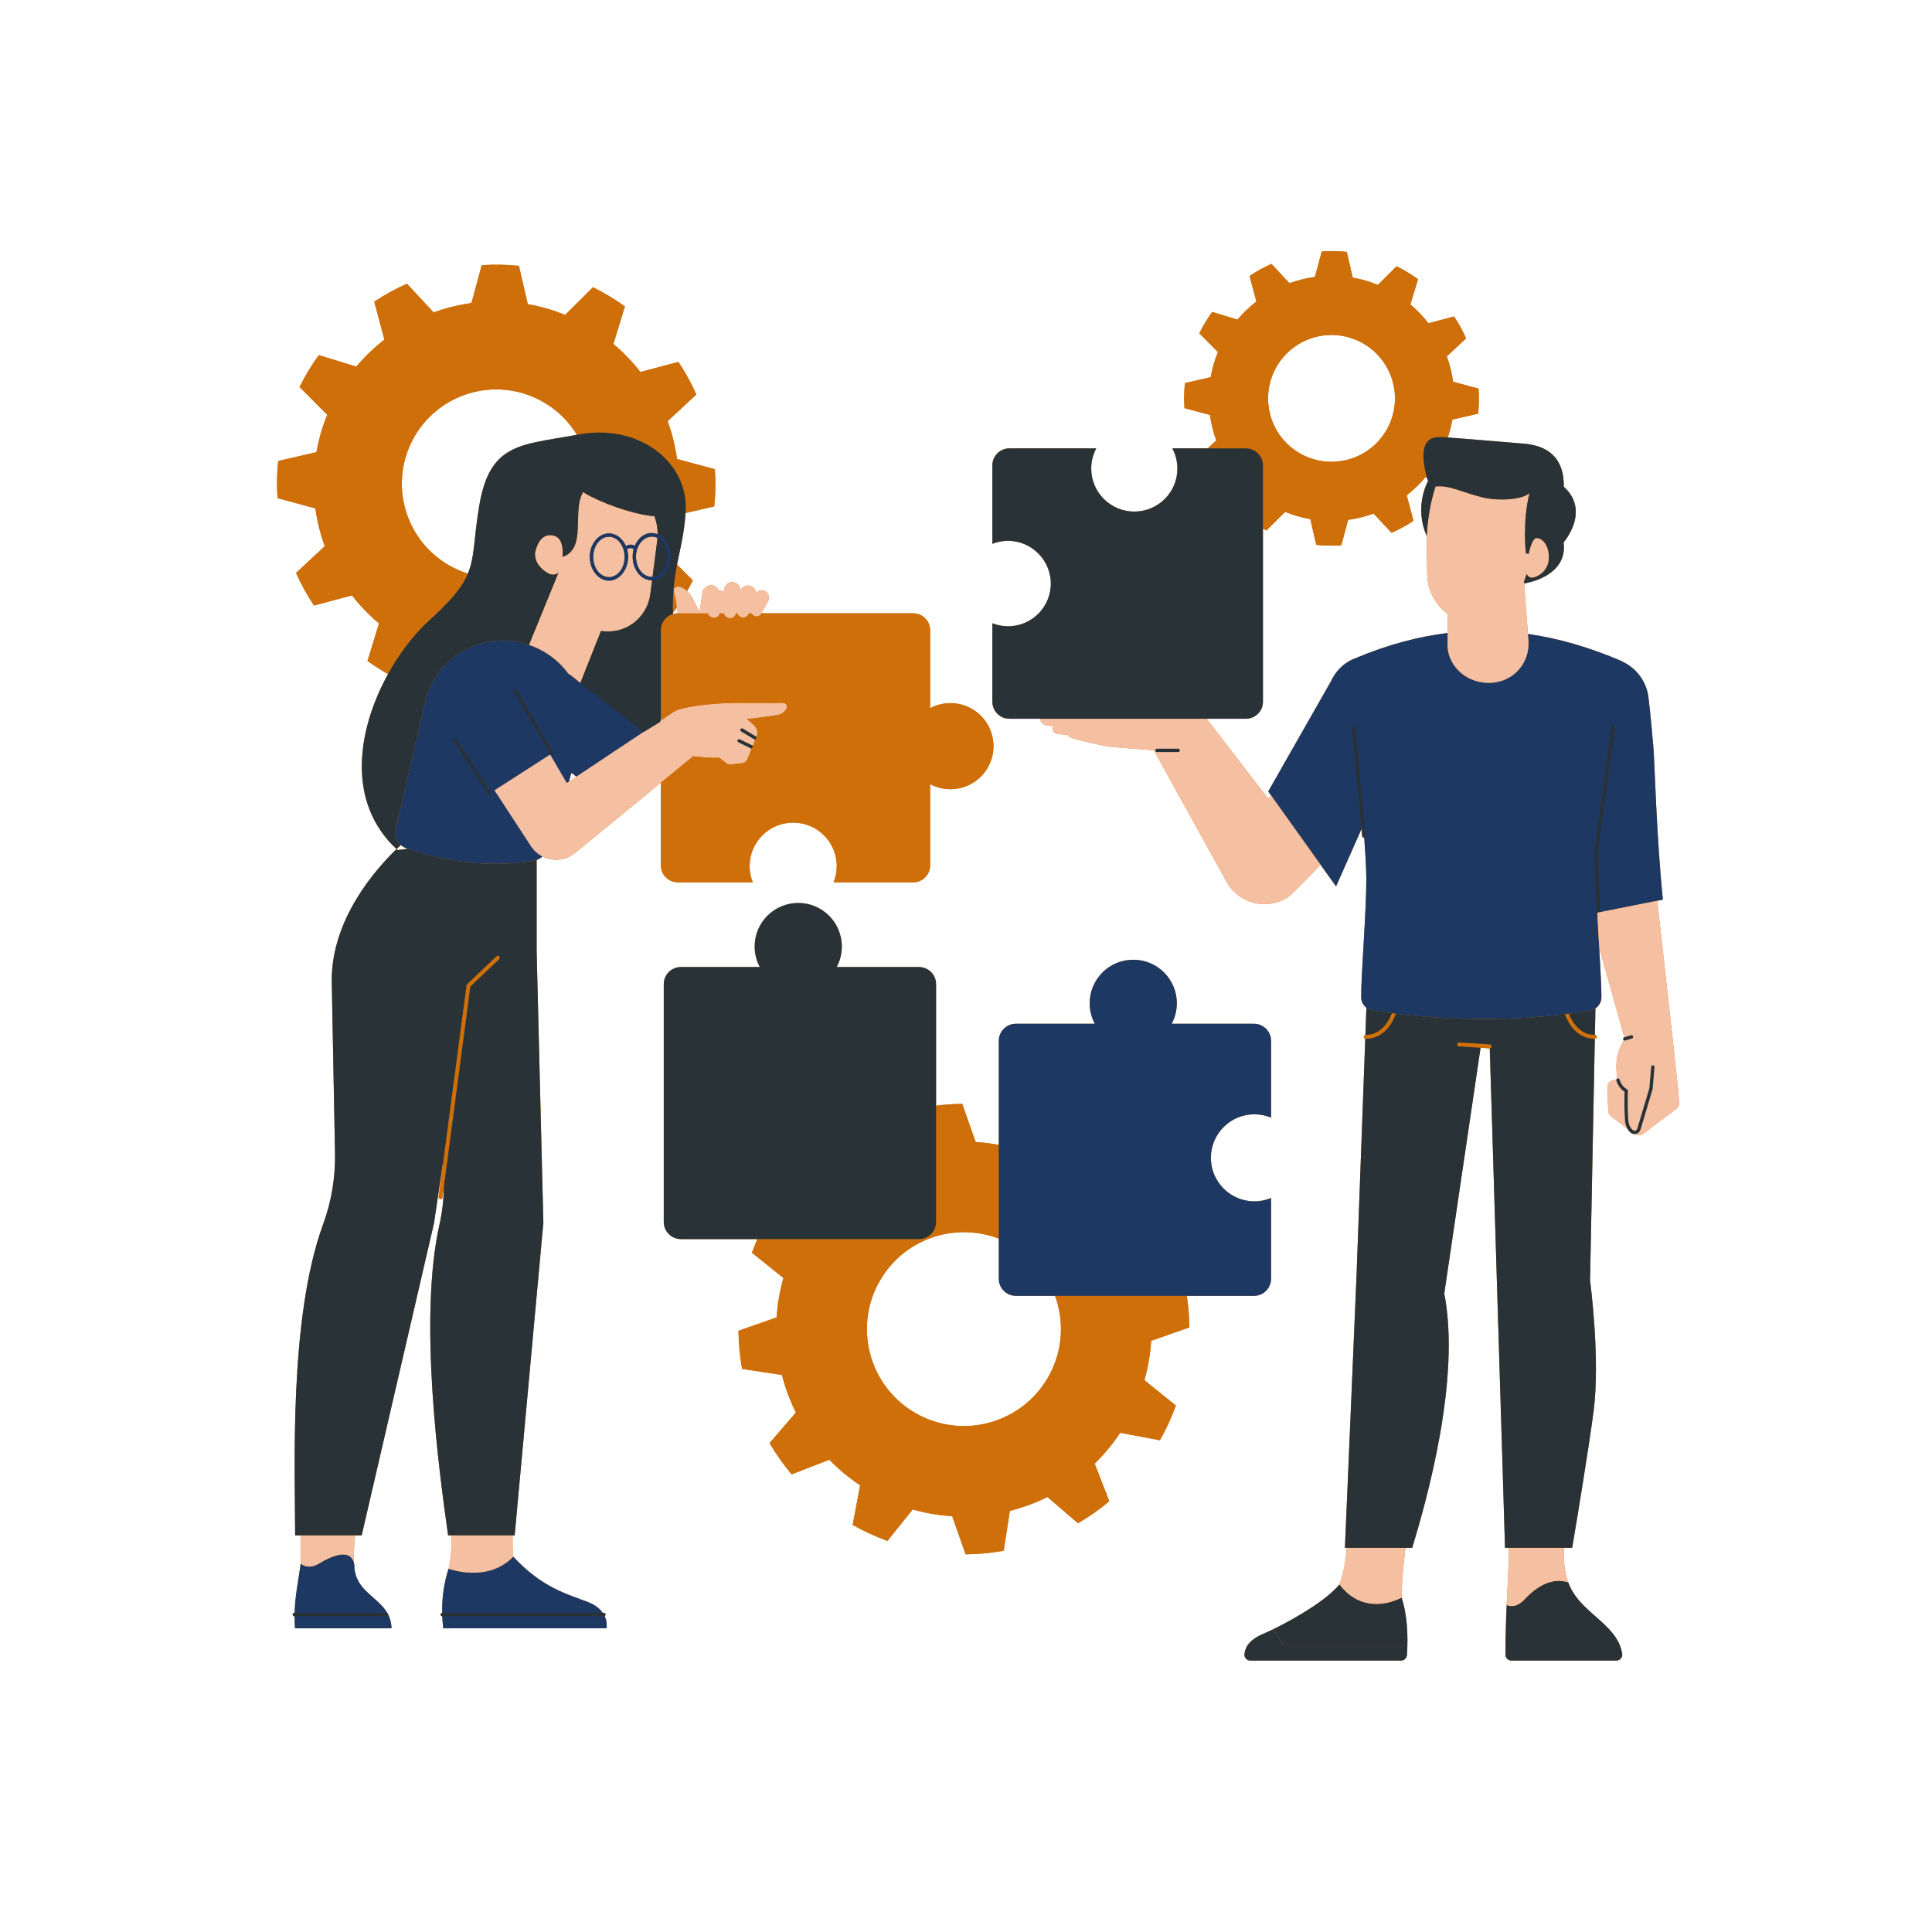 <svg xmlns="http://www.w3.org/2000/svg" xmlns:xlink="http://www.w3.org/1999/xlink" width="300" zoomAndPan="magnify" viewBox="0 0 224.88 225" height="300" preserveAspectRatio="xMidYMid meet" version="1.0"><defs><clipPath id="cce3014e66"><path d="M 115 29.207 L 195.535 29.207 L 195.535 193.371 L 115 193.371 Z M 115 29.207 " clip-rule="nonzero"/></clipPath><clipPath id="9f1701483e"><path d="M 144 189 L 164 189 L 164 193.371 L 144 193.371 Z M 144 189 " clip-rule="nonzero"/></clipPath><clipPath id="6d9161e78f"><path d="M 32.125 30 L 116 30 L 116 190 L 32.125 190 Z M 32.125 30 " clip-rule="nonzero"/></clipPath><clipPath id="32f8c65023"><path d="M 32.125 29.207 L 186 29.207 L 186 182 L 32.125 182 Z M 32.125 29.207 " clip-rule="nonzero"/></clipPath><clipPath id="40ae016a43"><path d="M 34 56 L 195.535 56 L 195.535 188 L 34 188 Z M 34 56 " clip-rule="nonzero"/></clipPath><clipPath id="2b78e2e340"><path d="M 144 189 L 164 189 L 164 193.371 L 144 193.371 Z M 144 189 " clip-rule="nonzero"/></clipPath><clipPath id="2833339f3b"><path d="M 175 184 L 189 184 L 189 193.371 L 175 193.371 Z M 175 184 " clip-rule="nonzero"/></clipPath></defs><path fill="#ce6f09" d="M 138.449 154.59 C 138.441 153.371 138.336 152.141 138.152 150.91 L 145.973 150.91 C 147.074 150.91 147.969 150.02 147.969 148.918 L 147.969 139.52 C 147.371 139.766 146.719 139.91 146.031 139.91 C 143.23 139.91 140.961 137.637 140.961 134.84 C 140.961 132.039 143.23 129.77 146.031 129.77 C 146.719 129.77 147.371 129.91 147.969 130.16 L 147.969 121.223 C 147.969 120.121 147.074 119.227 145.973 119.227 L 136.395 119.227 C 136.773 118.516 136.992 117.703 136.992 116.84 C 136.992 114.039 134.723 111.77 131.918 111.77 C 129.117 111.77 126.844 114.039 126.844 116.84 C 126.844 117.703 127.062 118.516 127.445 119.227 L 118.254 119.227 C 117.152 119.227 116.258 120.121 116.258 121.223 L 116.258 133.344 C 115.371 133.176 114.473 133.055 113.562 133 L 112.004 128.559 C 110.992 128.566 109.973 128.637 108.957 128.766 L 108.957 114.613 C 108.957 113.512 108.062 112.621 106.961 112.621 L 97.379 112.621 C 97.762 111.906 97.977 111.094 97.977 110.23 C 97.977 107.43 95.707 105.16 92.902 105.16 C 90.102 105.16 87.828 107.43 87.828 110.23 C 87.828 111.094 88.047 111.906 88.43 112.621 L 79.238 112.621 C 78.137 112.621 77.242 113.512 77.242 114.613 L 77.242 142.309 C 77.242 143.41 78.137 144.305 79.238 144.305 L 88.148 144.305 C 87.922 144.828 87.703 145.355 87.512 145.891 L 91.18 148.836 C 90.754 150.324 90.484 151.859 90.391 153.422 L 85.945 154.984 C 85.957 156.453 86.098 157.934 86.367 159.418 L 91.012 160.129 C 91.199 160.879 91.43 161.621 91.703 162.359 C 91.977 163.098 92.285 163.809 92.629 164.504 L 89.566 168.062 C 90.328 169.359 91.184 170.578 92.137 171.703 L 96.527 169.996 C 97.617 171.125 98.816 172.117 100.113 172.977 L 99.242 177.59 C 100.539 178.324 101.895 178.945 103.293 179.453 L 106.234 175.789 C 107.73 176.215 109.27 176.48 110.832 176.574 L 112.395 181.016 C 113.867 181.008 115.348 180.863 116.832 180.598 L 117.547 175.957 C 118.297 175.766 119.035 175.539 119.773 175.266 C 120.516 174.992 121.23 174.684 121.922 174.34 L 125.484 177.398 C 126.785 176.637 128.004 175.781 129.129 174.832 L 127.422 170.445 C 128.551 169.355 129.543 168.156 130.398 166.863 L 135.02 167.73 C 135.754 166.438 136.379 165.082 136.883 163.684 L 133.219 160.742 C 133.641 159.25 133.91 157.715 134.004 156.148 Z M 116.113 165.375 C 110.266 167.539 103.762 164.551 101.602 158.703 C 99.438 152.855 102.426 146.359 108.277 144.199 C 110.961 143.207 113.781 143.301 116.258 144.254 L 116.258 148.918 C 116.258 150.02 117.152 150.91 118.254 150.91 L 122.809 150.91 C 124.945 156.746 121.957 163.219 116.113 165.375 Z M 116.113 165.375 " fill-opacity="1" fill-rule="nonzero"/><g clip-path="url(#cce3014e66)"><path fill="#ce6f09" d="M 195.484 128.387 C 195.484 128.383 195.484 128.379 195.484 128.375 C 195.473 128.09 195.406 127.336 195.312 126.391 L 195.309 126.391 C 195.062 123.906 194.641 120.117 194.641 120.113 L 192.941 104.902 L 193.598 104.773 C 192.859 97.504 192.637 88.91 192.508 87.207 C 192.332 85.203 192.164 83.195 191.914 81.195 C 191.68 79.309 190.473 77.785 188.863 77.043 C 188.867 77.031 188.867 77.02 188.867 77.02 C 185.137 75.41 181.492 74.348 177.879 73.828 L 177.941 74.625 L 177.422 67.762 L 177.438 67.957 C 178.461 67.777 182.496 66.832 182.039 63.168 C 182.039 63.168 185.215 59.527 182.062 56.688 C 182.098 53.395 180.32 51.797 177.008 51.637 C 177.008 51.637 170.992 51.125 168.547 50.945 C 168.777 50.27 168.957 49.574 169.082 48.863 L 172.082 48.176 C 172.184 47.219 172.199 46.242 172.133 45.262 L 169.168 44.461 C 169.098 43.961 169.004 43.465 168.879 42.965 C 168.754 42.461 168.605 41.977 168.434 41.504 L 170.684 39.41 C 170.281 38.512 169.812 37.66 169.277 36.859 L 166.301 37.648 C 165.672 36.836 164.961 36.105 164.188 35.457 L 165.086 32.516 C 164.297 31.945 163.461 31.441 162.59 31.012 L 160.406 33.18 C 159.473 32.797 158.492 32.512 157.48 32.336 L 156.789 29.336 C 155.832 29.234 154.855 29.219 153.875 29.285 L 153.074 32.25 C 152.57 32.32 152.074 32.414 151.57 32.539 C 151.07 32.66 150.586 32.809 150.109 32.984 L 148.02 30.734 C 147.117 31.137 146.262 31.605 145.465 32.141 L 146.254 35.113 C 145.441 35.742 144.711 36.453 144.055 37.227 L 141.117 36.328 C 140.547 37.113 140.043 37.949 139.613 38.824 L 141.781 41 C 141.395 41.938 141.113 42.918 140.938 43.926 L 137.934 44.617 C 137.836 45.574 137.82 46.547 137.887 47.531 L 140.852 48.328 C 140.922 48.832 141.016 49.328 141.141 49.832 C 141.262 50.328 141.41 50.812 141.586 51.289 L 140.586 52.219 L 136.473 52.219 C 136.844 52.918 137.059 53.719 137.059 54.566 C 137.059 57.336 134.812 59.578 132.039 59.578 C 129.27 59.578 127.023 57.336 127.023 54.566 C 127.023 53.719 127.234 52.918 127.609 52.219 L 117.496 52.219 C 116.398 52.219 115.512 53.105 115.512 54.199 L 115.512 63.336 C 116.234 63.051 117.035 62.922 117.875 63.016 C 120.312 63.277 122.23 65.336 122.316 67.781 C 122.414 70.609 120.148 72.938 117.34 72.938 C 116.691 72.938 116.078 72.809 115.512 72.586 L 115.512 81.719 C 115.512 82.816 116.398 83.703 117.496 83.703 L 121.113 83.703 C 121.082 84.066 121.34 84.406 121.914 84.492 C 122.109 84.52 122.348 84.547 122.621 84.574 C 122.418 84.98 122.57 85.41 123.164 85.477 C 123.422 85.508 123.809 85.551 124.266 85.598 C 124.379 85.75 124.547 85.883 124.785 85.953 C 125.832 86.27 127.836 86.711 128.609 86.879 C 128.816 86.926 129.023 86.953 129.234 86.973 C 129.234 86.973 133.262 87.309 133.867 87.34 L 133.879 87.34 C 134.016 87.348 134.156 87.348 134.301 87.352 L 142.879 102.859 C 144.332 105.254 147.453 106.012 149.848 104.555 C 150.258 104.305 151.98 102.547 153.73 100.703 L 155.535 103.23 L 158.5 96.547 L 158.574 97.375 C 158.586 97.477 158.668 97.551 158.77 97.551 C 158.773 97.551 158.781 97.551 158.785 97.551 C 158.797 97.551 158.805 97.547 158.816 97.543 C 158.965 99.59 159.062 101.301 159.062 102.355 C 159.062 106.297 158.461 113.246 158.461 116.133 C 158.461 116.629 158.699 117.07 159.07 117.359 L 158.953 120.527 C 158.965 120.527 158.977 120.52 158.992 120.52 C 158.863 120.52 158.758 120.625 158.758 120.75 C 158.758 120.879 158.863 120.98 158.992 120.98 C 158.973 120.98 158.953 120.977 158.938 120.973 L 157.91 148.836 L 156.57 180.258 L 156.781 180.258 C 156.629 182.168 156.348 183.453 155.922 184.527 C 158.012 187.285 160.746 187.07 162.566 186.348 C 160.746 187.07 158.012 187.285 155.922 184.527 C 154.559 186.23 150.992 188.395 148.223 189.738 L 149.426 191.613 L 163.844 191.613 C 163.879 190.133 163.793 187.969 163.176 186.078 C 163.168 184.293 163.418 181.902 163.621 180.258 L 164.41 180.258 C 166.113 174.602 170.074 160.652 168.141 150.633 L 172.367 122.023 L 169.852 121.863 L 173.414 122.09 C 173.418 122.09 173.426 122.09 173.43 122.09 C 173.43 122.09 173.434 122.09 173.438 122.09 L 175.215 180.258 L 175.652 180.258 C 175.648 180.379 175.645 180.496 175.645 180.625 C 175.645 182.855 175.512 184.562 175.402 186.941 C 175.395 187.117 175.387 187.301 175.379 187.488 C 175.375 187.555 175.375 187.629 175.371 187.699 C 175.367 187.805 175.363 187.91 175.359 188.016 C 175.355 188.133 175.352 188.25 175.348 188.367 C 175.344 188.438 175.34 188.504 175.34 188.574 C 175.336 188.715 175.328 188.859 175.324 189.004 C 175.324 189.047 175.324 189.09 175.32 189.133 C 175.289 190.168 175.27 191.332 175.262 192.691 C 175.262 193.074 175.574 193.391 175.957 193.391 L 188.168 193.391 C 188.594 193.391 188.926 193.012 188.859 192.59 C 188.598 191.012 187.582 189.902 186.426 188.844 C 186.387 188.809 186.34 188.77 186.301 188.734 C 185.949 188.418 185.594 188.105 185.238 187.789 C 185.156 187.715 185.074 187.641 184.992 187.562 C 184.906 187.484 184.816 187.402 184.73 187.32 C 184.645 187.238 184.559 187.156 184.473 187.07 C 184.395 186.992 184.316 186.914 184.242 186.836 C 184.156 186.746 184.07 186.652 183.988 186.559 C 183.918 186.48 183.848 186.406 183.781 186.324 C 183.695 186.223 183.617 186.117 183.535 186.012 C 183.477 185.938 183.418 185.859 183.363 185.781 C 183.277 185.66 183.199 185.535 183.121 185.406 C 183.078 185.336 183.035 185.27 182.992 185.199 C 182.883 185 182.781 184.797 182.691 184.582 C 182.691 184.578 182.688 184.574 182.688 184.57 C 182.652 184.484 182.621 184.395 182.586 184.305 C 182.094 182.965 182.016 181.613 182.062 180.258 L 183.035 180.258 C 183.691 176.363 184.926 168.891 185.516 164.453 C 186.344 158.25 185.117 149.137 185.117 149.137 L 185.672 120.98 C 185.672 120.98 185.676 120.98 185.676 120.98 C 185.805 120.98 185.906 120.879 185.906 120.75 C 185.906 120.625 185.805 120.523 185.68 120.52 L 185.742 117.434 C 186.164 117.152 186.441 116.68 186.441 116.141 C 186.441 114.836 186.32 112.688 186.184 110.363 C 187.316 114.402 188.637 119.109 189.113 120.801 L 189.105 120.805 C 189.004 120.836 188.949 120.941 188.98 121.043 C 188.992 121.09 189.02 121.121 189.055 121.148 C 189.023 121.203 188.98 121.258 188.953 121.312 C 188.203 122.695 188.059 123.629 188.273 125.617 C 188.203 125.656 188.168 125.734 188.184 125.816 C 188.148 125.809 188.113 125.793 188.074 125.785 C 187.559 125.723 187.109 126.137 187.129 126.656 L 187.238 129.371 C 187.25 129.621 187.371 129.855 187.574 130.008 L 189.477 131.445 C 189.582 131.629 189.707 131.793 189.871 131.922 C 189.996 132.02 190.148 132.07 190.301 132.07 C 190.305 132.07 190.309 132.066 190.312 132.066 C 190.609 132.27 191.004 132.27 191.293 132.051 L 195.152 129.137 C 195.375 128.973 195.5 128.707 195.488 128.43 Z M 175.934 187.051 C 175.973 187.051 176.012 187.055 176.051 187.051 C 176.012 187.055 175.973 187.051 175.934 187.051 Z M 177.23 186.531 C 177.316 186.453 177.406 186.371 177.5 186.273 C 177.613 186.148 177.73 186.031 177.848 185.918 C 177.73 186.031 177.613 186.148 177.5 186.273 C 177.41 186.371 177.32 186.453 177.23 186.531 Z M 176.156 187.043 C 176.199 187.039 176.246 187.031 176.289 187.023 C 176.246 187.031 176.199 187.039 176.156 187.043 Z M 176.387 187 C 176.465 186.98 176.543 186.957 176.621 186.922 C 176.543 186.957 176.465 186.98 176.387 187 Z M 176.676 186.895 C 176.742 186.863 176.809 186.828 176.875 186.789 C 176.809 186.828 176.742 186.863 176.676 186.895 Z M 176.961 186.734 C 177.023 186.691 177.086 186.645 177.148 186.598 C 177.086 186.645 177.023 186.691 176.961 186.734 Z M 181.293 184.125 C 181.078 184.137 180.859 184.168 180.645 184.219 C 180.52 184.246 180.395 184.285 180.273 184.328 C 180.824 184.141 181.383 184.078 181.941 184.152 C 181.727 184.125 181.508 184.117 181.293 184.125 Z M 177.953 185.816 C 178.039 185.738 178.121 185.66 178.203 185.59 C 178.121 185.66 178.039 185.738 177.953 185.816 Z M 178.328 185.484 C 178.41 185.41 178.492 185.344 178.578 185.277 C 178.492 185.344 178.41 185.41 178.328 185.484 Z M 178.688 185.191 C 178.926 185.012 179.168 184.852 179.41 184.715 C 179.168 184.852 178.926 185.012 178.688 185.191 Z M 179.52 184.656 C 179.605 184.609 179.691 184.566 179.777 184.527 C 179.691 184.566 179.605 184.609 179.52 184.656 Z M 179.902 184.469 C 179.988 184.434 180.078 184.398 180.164 184.367 C 180.078 184.398 179.988 184.434 179.902 184.469 Z M 182.262 184.211 C 182.168 184.191 182.07 184.172 181.973 184.16 C 182.07 184.172 182.168 184.191 182.262 184.211 Z M 182.645 118.047 C 182.516 118.066 182.387 118.082 182.258 118.098 C 182.578 118.059 182.895 118.016 183.211 117.973 C 183.023 118 182.836 118.023 182.645 118.051 C 182.645 118.051 182.645 118.047 182.645 118.047 Z M 183.707 117.906 C 184.188 117.836 184.664 117.762 185.137 117.68 C 184.664 117.762 184.188 117.836 183.707 117.906 Z M 181.648 118.172 C 181.363 118.203 181.078 118.234 180.793 118.266 C 181.078 118.234 181.363 118.203 181.648 118.172 Z M 180.109 118.332 C 179.848 118.355 179.582 118.379 179.32 118.402 C 179.582 118.379 179.848 118.355 180.109 118.332 Z M 178.582 118.457 C 178.332 118.477 178.086 118.492 177.836 118.508 C 178.086 118.492 178.332 118.477 178.582 118.457 Z M 177.047 118.555 C 176.82 118.57 176.594 118.578 176.367 118.59 C 176.594 118.578 176.82 118.57 177.047 118.555 Z M 153.23 39.23 C 157.191 38.25 161.199 40.664 162.18 44.621 C 163.164 48.578 160.746 52.582 156.785 53.562 C 152.824 54.543 148.816 52.129 147.836 48.172 C 146.855 44.215 149.273 40.211 153.23 39.23 Z M 157.949 76.59 C 157.945 76.594 157.941 76.598 157.934 76.598 C 156.672 77.035 155.586 77.961 154.984 79.273 L 147.637 92.168 L 152.434 98.887 L 147.984 92.66 L 147.637 93.012 L 140.457 83.703 L 145.039 83.703 C 146.133 83.703 147.023 82.816 147.023 81.719 L 147.023 61.566 C 147.156 61.641 147.293 61.711 147.43 61.777 L 149.605 59.613 C 150.547 59.996 151.527 60.281 152.539 60.457 L 153.23 63.457 C 154.188 63.555 155.16 63.57 156.145 63.504 L 156.945 60.543 C 157.445 60.473 157.945 60.379 158.445 60.254 C 158.945 60.129 159.43 59.98 159.906 59.809 L 162 62.055 C 162.898 61.656 163.754 61.188 164.555 60.652 L 163.762 57.676 C 164.574 57.051 165.309 56.344 165.957 55.562 L 166.105 55.609 C 166.145 55.754 166.199 55.879 166.262 55.996 C 165.836 56.836 165.562 57.77 165.48 58.766 C 165.371 60.062 165.602 61.309 166.094 62.422 C 166.086 62.625 166.086 62.738 166.086 62.738 L 166.156 66.898 C 166.188 68.777 167.121 70.477 168.555 71.512 L 168.535 73.719 C 165.035 74.145 161.523 75.102 157.949 76.59 Z M 167.117 56.66 C 167.059 56.836 167.004 57.016 166.953 57.191 C 167.004 57.016 167.059 56.836 167.117 56.66 Z M 166.906 57.355 C 166.871 57.48 166.84 57.602 166.809 57.723 C 166.84 57.602 166.871 57.48 166.906 57.355 Z M 166.762 57.906 C 166.73 58.023 166.703 58.145 166.676 58.262 C 166.703 58.145 166.73 58.023 166.762 57.906 Z M 166.637 58.426 C 166.605 58.574 166.574 58.723 166.543 58.871 C 166.574 58.723 166.605 58.574 166.637 58.426 Z M 166.531 58.922 C 166.5 59.086 166.469 59.25 166.441 59.406 C 166.469 59.25 166.5 59.086 166.531 58.922 Z M 166.418 59.539 C 166.398 59.652 166.379 59.766 166.363 59.875 C 166.379 59.766 166.398 59.652 166.418 59.539 Z M 166.336 60.027 C 166.324 60.133 166.309 60.23 166.293 60.332 C 166.309 60.23 166.324 60.133 166.336 60.027 Z M 166.273 60.469 C 166.258 60.582 166.246 60.695 166.23 60.809 C 166.246 60.695 166.258 60.582 166.273 60.469 Z M 166.223 60.871 C 166.207 61 166.195 61.125 166.184 61.246 C 166.195 61.125 166.207 61 166.223 60.871 Z M 166.176 61.344 C 166.164 61.426 166.16 61.508 166.152 61.582 C 166.156 61.508 166.164 61.426 166.176 61.344 Z M 166.141 61.703 C 166.137 61.766 166.133 61.828 166.129 61.883 C 166.133 61.828 166.137 61.766 166.141 61.703 Z M 166.117 61.996 C 166.117 62.051 166.113 62.098 166.109 62.148 C 166.113 62.098 166.117 62.051 166.117 61.996 Z M 166.105 62.242 C 166.102 62.273 166.102 62.293 166.102 62.32 C 166.102 62.293 166.102 62.273 166.105 62.242 Z M 162.512 118.055 C 162.492 118.055 162.469 118.051 162.449 118.047 C 162.461 118.051 162.473 118.051 162.484 118.051 C 162.492 118.055 162.504 118.055 162.512 118.055 Z M 159.457 117.578 C 159.414 117.559 159.371 117.539 159.332 117.52 C 159.371 117.539 159.414 117.559 159.457 117.578 Z M 159.781 117.668 C 159.699 117.656 159.621 117.633 159.543 117.609 C 159.621 117.633 159.699 117.656 159.781 117.668 Z M 163.773 118.199 C 163.816 118.203 163.863 118.211 163.906 118.215 C 163.863 118.211 163.816 118.203 163.773 118.199 Z M 168.102 118.551 C 168.16 118.551 168.219 118.555 168.273 118.559 C 168.219 118.555 168.16 118.551 168.102 118.551 Z M 165.18 118.34 C 165.242 118.344 165.309 118.352 165.375 118.355 C 165.309 118.352 165.242 118.344 165.18 118.34 Z M 166.629 118.457 C 166.699 118.461 166.77 118.465 166.84 118.469 C 166.77 118.465 166.699 118.461 166.629 118.457 Z M 173.59 122.023 C 173.594 122.023 173.594 122.016 173.598 122.012 C 173.594 122.016 173.594 122.023 173.59 122.023 Z M 173.637 121.957 C 173.648 121.934 173.656 121.902 173.66 121.875 C 173.656 121.902 173.648 121.934 173.637 121.957 Z M 174.938 118.641 C 175.129 118.637 175.316 118.629 175.504 118.625 C 175.316 118.629 175.129 118.637 174.938 118.641 Z M 173.734 118.664 C 173.809 118.664 173.883 118.664 173.957 118.664 C 173.883 118.664 173.809 118.664 173.734 118.664 Z M 182.27 118.34 C 182.238 118.262 182.207 118.184 182.176 118.109 C 182.207 118.184 182.238 118.262 182.27 118.34 Z M 182.949 119.543 C 182.949 119.543 182.945 119.539 182.945 119.539 C 182.945 119.539 182.945 119.543 182.949 119.543 Z M 182.496 118.816 C 182.492 118.809 182.488 118.805 182.484 118.797 C 182.488 118.805 182.492 118.812 182.496 118.816 Z M 185.449 117.59 C 185.457 117.586 185.465 117.582 185.473 117.578 C 185.465 117.582 185.457 117.586 185.449 117.59 Z M 186.07 108.363 C 186.086 108.656 186.102 108.949 186.117 109.242 C 186.102 108.949 186.086 108.656 186.07 108.363 Z M 185.961 106.297 C 185.977 106.594 185.992 106.895 186.008 107.199 C 185.992 106.895 185.977 106.594 185.961 106.297 Z M 186.02 107.457 C 186.035 107.715 186.047 107.973 186.062 108.234 C 186.047 107.973 186.035 107.715 186.02 107.457 Z M 186.145 109.684 C 186.148 109.785 186.156 109.883 186.16 109.984 C 186.156 109.883 186.148 109.785 186.145 109.684 Z M 186.145 109.684 " fill-opacity="1" fill-rule="nonzero"/></g><g clip-path="url(#9f1701483e)"><path fill="#ce6f09" d="M 144.871 192.605 C 144.812 193.023 145.141 193.391 145.559 193.391 L 163.094 193.391 C 163.461 193.391 163.762 193.113 163.789 192.75 C 163.812 192.453 163.832 192.062 163.844 191.613 L 149.426 191.613 L 148.223 189.738 C 147.805 189.941 147.402 190.129 147.027 190.289 C 145.391 191 144.977 191.816 144.871 192.605 Z M 144.871 192.605 " fill-opacity="1" fill-rule="nonzero"/></g><g clip-path="url(#6d9161e78f)"><path fill="#ce6f09" d="M 76.902 100.785 C 76.902 101.871 77.785 102.758 78.879 102.758 L 87.605 102.758 C 87.371 102.172 87.238 101.539 87.238 100.871 C 87.238 98.07 89.508 95.801 92.312 95.801 C 95.113 95.801 97.387 98.07 97.387 100.871 C 97.387 101.539 97.254 102.172 97.02 102.758 L 106.285 102.758 C 107.375 102.758 108.262 101.875 108.262 100.785 L 108.262 91.32 C 108.965 91.695 109.77 91.91 110.625 91.91 C 113.395 91.91 115.641 89.668 115.641 86.898 C 115.641 84.129 113.395 81.883 110.625 81.883 C 109.77 81.883 108.965 82.098 108.262 82.477 L 108.262 73.398 C 108.262 72.309 107.375 71.426 106.285 71.426 L 88.66 71.426 C 88.672 71.375 88.684 71.324 88.695 71.273 L 89.426 69.953 C 89.641 69.484 89.391 68.93 88.895 68.777 C 88.551 68.676 88.207 68.801 87.992 69.059 C 87.961 68.668 87.688 68.316 87.273 68.215 C 86.809 68.102 86.359 68.363 86.176 68.789 C 86.195 68.293 85.824 67.848 85.305 67.801 C 84.766 67.754 84.32 68.168 84.266 68.707 C 84.262 68.742 84.258 68.789 84.258 68.84 L 83.637 68.785 C 83.48 68.363 83.039 68.086 82.57 68.172 C 82.281 68.227 82.062 68.402 81.93 68.633 L 81.816 68.625 C 81.816 68.625 81.641 69.664 81.418 71.285 C 81.238 70.953 81.016 70.527 80.805 70.07 C 80.543 69.512 80.246 69.117 79.957 68.844 C 80.191 68.434 80.414 68.016 80.625 67.594 L 78.789 65.75 C 79.152 63.895 79.609 62.254 79.781 59.742 L 83.121 58.973 C 83.27 57.551 83.293 56.105 83.195 54.645 L 78.781 53.453 C 78.68 52.707 78.539 51.969 78.355 51.227 C 78.172 50.48 77.949 49.758 77.691 49.051 L 81.035 45.941 C 80.441 44.605 79.746 43.336 78.945 42.148 L 74.52 43.32 C 73.586 42.113 72.527 41.027 71.375 40.059 L 72.715 35.688 C 71.543 34.84 70.297 34.094 69 33.453 L 65.758 36.676 C 64.363 36.105 62.906 35.68 61.402 35.418 L 60.375 30.961 C 58.949 30.812 57.5 30.789 56.039 30.887 L 54.848 35.293 C 54.102 35.398 53.363 35.535 52.613 35.723 C 51.871 35.906 51.152 36.129 50.441 36.383 L 47.332 33.043 C 45.992 33.637 44.723 34.332 43.531 35.129 L 44.707 39.555 C 43.5 40.484 42.41 41.543 41.438 42.695 L 37.066 41.359 C 36.219 42.531 35.469 43.773 34.828 45.07 L 38.055 48.309 C 37.48 49.703 37.059 51.16 36.797 52.66 L 32.336 53.688 C 32.184 55.109 32.16 56.555 32.262 58.016 L 36.672 59.207 C 36.773 59.953 36.914 60.691 37.098 61.438 C 37.285 62.18 37.504 62.902 37.762 63.609 L 34.418 66.719 C 35.012 68.055 35.707 69.324 36.508 70.516 L 40.934 69.34 C 41.867 70.547 42.922 71.637 44.078 72.605 L 42.738 76.973 C 43.508 77.527 44.309 78.035 45.129 78.504 C 41.609 84.883 40.184 93.344 46.121 98.883 C 46.301 98.707 46.469 98.551 46.621 98.414 C 46.793 98.562 46.996 98.688 47.223 98.77 C 47.297 98.797 47.375 98.824 47.453 98.852 L 46.238 98.996 C 46.199 98.961 46.164 98.918 46.121 98.883 C 43.652 101.262 38.574 107.023 38.574 114.16 L 38.957 134.379 C 39 137.172 38.535 139.949 37.574 142.57 C 33.555 153.527 34.312 171.16 34.312 178.805 L 34.988 178.805 C 34.992 179.812 34.984 180.93 34.957 182.09 C 34.957 182.09 34.957 182.094 34.957 182.094 C 34.957 182.094 34.957 182.09 34.957 182.09 C 34.672 184.227 34.301 185.809 34.254 187.836 L 34.211 187.836 C 34.105 187.836 34.02 187.926 34.02 188.031 C 34.02 188.137 34.105 188.223 34.211 188.223 L 34.25 188.223 C 34.246 188.668 34.262 189.133 34.297 189.633 L 45.539 189.633 C 45.516 189.008 45.371 188.488 45.145 188.039 C 45.145 188.039 45.145 188.035 45.145 188.031 C 45.145 187.961 45.109 187.902 45.055 187.871 C 43.922 185.879 41.211 185.246 41.195 182.188 C 41.152 181.941 41.082 181.746 40.988 181.586 C 41.031 181.66 41.074 181.746 41.105 181.844 C 41.125 180.891 41.199 179.828 41.293 178.805 L 42.062 178.805 L 50.492 142.414 L 51.504 135.508 C 51.508 135.547 51.508 135.59 51.512 135.633 L 51.016 139.383 C 51 139.512 51.09 139.625 51.215 139.645 C 51.227 139.645 51.238 139.645 51.246 139.645 C 51.359 139.645 51.461 139.559 51.477 139.445 L 54.719 114.895 L 51.629 138.277 C 51.609 139.738 51.441 141.176 51.129 142.57 C 48.656 153.527 51.047 171.16 52.125 178.805 L 52.523 178.805 C 52.547 180.172 52.461 181.504 52.191 182.688 C 52.188 182.691 51.383 184.793 51.438 187.836 C 51.332 187.84 51.246 187.926 51.246 188.031 C 51.246 188.137 51.332 188.223 51.441 188.223 L 51.449 188.223 C 51.469 188.676 51.504 189.148 51.57 189.633 L 70.566 189.629 C 70.566 189.629 70.719 188.965 70.355 188.199 C 70.418 188.168 70.465 188.105 70.465 188.031 C 70.465 187.922 70.375 187.836 70.27 187.836 L 70.145 187.836 C 69.828 187.383 69.305 186.926 68.43 186.582 C 66.094 185.664 63.102 184.957 59.715 181.289 C 56.836 184.25 52.629 182.844 52.227 182.699 C 52.625 182.844 56.816 184.242 59.691 181.312 C 59.637 180.562 59.625 179.707 59.633 178.805 L 59.879 178.805 L 63.219 142.414 L 62.438 110.793 L 62.438 100.156 C 62.691 100.066 62.918 99.926 63.109 99.742 C 64.309 100.355 65.809 100.242 66.918 99.332 L 80.668 88.074 L 76.902 91.156 Z M 40.742 181.301 C 40.707 181.273 40.676 181.246 40.641 181.223 C 40.676 181.246 40.707 181.273 40.742 181.301 Z M 40.535 181.168 C 40.496 181.148 40.461 181.129 40.422 181.117 C 40.461 181.129 40.496 181.148 40.535 181.168 Z M 40.305 181.082 C 40.262 181.074 40.223 181.062 40.18 181.055 C 40.223 181.062 40.262 181.074 40.305 181.082 Z M 40.051 181.043 C 40.004 181.039 39.961 181.035 39.914 181.035 C 39.961 181.035 40.004 181.039 40.051 181.043 Z M 39.777 181.039 C 39.73 181.043 39.684 181.047 39.633 181.055 C 39.684 181.047 39.73 181.043 39.777 181.039 Z M 39.492 181.074 C 39.441 181.082 39.391 181.09 39.336 181.102 C 39.391 181.09 39.441 181.082 39.492 181.074 Z M 39.191 181.137 C 39.141 181.148 39.086 181.164 39.031 181.18 C 39.086 181.164 39.141 181.148 39.191 181.137 Z M 38.887 181.227 C 38.832 181.246 38.777 181.266 38.723 181.285 C 38.777 181.266 38.832 181.246 38.887 181.227 Z M 38.574 181.34 C 38.52 181.359 38.461 181.383 38.406 181.406 C 38.461 181.383 38.52 181.359 38.574 181.34 Z M 38.266 181.469 C 38.207 181.496 38.148 181.523 38.09 181.551 C 38.148 181.523 38.207 181.496 38.266 181.469 Z M 37.957 181.613 C 37.895 181.645 37.836 181.672 37.777 181.703 C 37.836 181.672 37.895 181.645 37.957 181.613 Z M 37.656 181.766 C 37.59 181.805 37.523 181.84 37.457 181.875 C 37.523 181.84 37.59 181.805 37.656 181.766 Z M 37.367 181.926 C 37.27 181.98 37.18 182.035 37.09 182.09 C 37.18 182.035 37.27 181.98 37.367 181.926 Z M 40.828 181.375 C 40.863 181.41 40.891 181.453 40.918 181.492 C 40.891 181.453 40.863 181.41 40.828 181.375 Z M 78.863 71.426 C 78.668 71.43 78.488 71.465 78.312 71.516 C 78.309 71.438 78.309 71.359 78.305 71.281 L 78.387 71.305 C 78.52 71.121 78.648 70.93 78.777 70.742 C 78.805 70.965 78.832 71.191 78.863 71.426 Z M 65.242 77.406 C 65.215 77.379 65.188 77.352 65.164 77.328 C 65.191 77.352 65.215 77.379 65.242 77.406 Z M 51.738 100.016 C 51.703 100.008 51.672 100.004 51.637 99.996 C 51.672 100.004 51.703 100.008 51.738 100.016 Z M 50.816 99.82 C 50.797 99.816 50.773 99.812 50.754 99.809 C 50.773 99.812 50.797 99.816 50.816 99.82 Z M 49.922 99.605 C 49.914 99.602 49.902 99.598 49.895 99.598 C 49.902 99.598 49.914 99.602 49.922 99.605 Z M 52.684 100.188 C 52.637 100.176 52.586 100.172 52.539 100.164 C 52.59 100.172 52.637 100.176 52.684 100.188 Z M 56.66 100.586 C 56.539 100.578 56.422 100.578 56.305 100.574 C 56.422 100.578 56.539 100.582 56.66 100.586 Z M 55.648 100.531 C 55.547 100.523 55.445 100.52 55.344 100.512 C 55.445 100.52 55.547 100.523 55.648 100.531 Z M 54.645 100.445 C 54.562 100.438 54.477 100.43 54.395 100.422 C 54.477 100.43 54.562 100.438 54.645 100.445 Z M 53.652 100.332 C 53.59 100.32 53.523 100.312 53.461 100.305 C 53.523 100.312 53.59 100.32 53.652 100.332 Z M 57.27 100.602 C 57.406 100.605 57.543 100.602 57.68 100.602 C 57.543 100.602 57.406 100.605 57.27 100.602 Z M 65.633 77.832 C 65.656 77.855 65.68 77.883 65.703 77.906 C 65.68 77.883 65.656 77.855 65.633 77.832 Z M 66.121 78.438 C 66.227 78.504 66.332 78.57 66.434 78.645 C 66.332 78.57 66.227 78.504 66.121 78.438 Z M 55.082 45.676 C 59.867 44.492 64.695 46.637 67.125 50.637 C 67.02 50.656 66.918 50.672 66.812 50.695 C 60.617 51.824 57.027 51.629 55.789 58.703 C 55.078 62.746 55.273 64.773 54.426 66.805 C 50.898 65.688 48.016 62.824 47.062 58.973 C 45.602 53.086 49.195 47.133 55.082 45.676 Z M 46.02 96.566 C 45.992 96.672 45.98 96.777 45.977 96.883 C 45.98 96.777 45.992 96.672 46.02 96.566 Z M 45.973 96.973 C 45.973 97.051 45.977 97.125 45.984 97.203 C 45.977 97.125 45.973 97.051 45.973 96.973 Z M 46.066 97.586 C 46.035 97.488 46.012 97.391 45.996 97.293 C 46.012 97.391 46.035 97.488 46.066 97.586 Z M 46.078 97.605 C 46.105 97.695 46.145 97.777 46.188 97.859 C 46.145 97.777 46.105 97.695 46.078 97.605 Z M 46.414 98.199 C 46.477 98.273 46.547 98.348 46.621 98.41 C 46.543 98.348 46.477 98.273 46.414 98.199 Z M 46.238 97.945 C 46.273 98.008 46.312 98.062 46.352 98.121 C 46.312 98.062 46.273 98.008 46.238 97.945 Z M 49.066 99.371 C 49.062 99.367 49.059 99.367 49.055 99.367 C 49.059 99.367 49.062 99.367 49.066 99.371 Z M 59.223 100.566 C 59.395 100.555 59.57 100.539 59.746 100.527 C 59.57 100.539 59.395 100.555 59.223 100.566 Z M 58.246 100.602 C 58.398 100.598 58.555 100.59 58.711 100.586 C 58.555 100.59 58.398 100.598 58.246 100.602 Z M 61.172 100.383 C 61.496 100.34 61.82 100.293 62.141 100.234 C 61.82 100.293 61.496 100.34 61.172 100.383 Z M 60.199 100.492 C 60.406 100.473 60.613 100.449 60.816 100.422 C 60.613 100.449 60.406 100.473 60.199 100.492 Z M 66.199 91.02 C 66.297 90.684 66.395 90.344 66.488 90.008 L 67.07 90.441 Z M 76.859 83.926 C 76.871 83.828 76.887 83.734 76.902 83.637 L 76.902 83.898 L 77.926 83.215 Z M 76.859 83.926 " fill-opacity="1" fill-rule="nonzero"/></g><g clip-path="url(#32f8c65023)"><path fill="#ce6f09" d="M 50.441 36.383 L 47.332 33.043 C 45.992 33.637 44.723 34.332 43.531 35.129 L 44.707 39.555 C 43.5 40.484 42.41 41.543 41.438 42.695 L 37.07 41.359 C 36.219 42.527 35.469 43.77 34.828 45.066 L 38.055 48.309 C 37.48 49.703 37.059 51.156 36.797 52.66 L 32.336 53.688 C 32.184 55.109 32.16 56.555 32.262 58.016 L 36.672 59.207 C 36.773 59.953 36.914 60.691 37.098 61.438 C 37.281 62.18 37.504 62.902 37.762 63.609 L 34.418 66.719 C 35.012 68.055 35.707 69.324 36.508 70.516 L 40.934 69.34 C 41.867 70.547 42.922 71.637 44.078 72.605 L 42.738 76.973 C 43.914 77.82 45.156 78.57 46.453 79.211 L 49.691 75.988 C 51.09 76.559 52.547 76.984 54.051 77.242 L 55.078 81.703 C 56.504 81.852 57.953 81.875 59.414 81.777 L 60.605 77.367 C 61.352 77.266 62.09 77.125 62.836 76.941 C 63.582 76.758 64.301 76.535 65.012 76.277 L 68.121 79.621 C 69.461 79.027 70.73 78.328 71.922 77.535 L 70.746 73.109 C 71.953 72.18 73.043 71.125 74.012 69.969 L 78.387 71.305 C 79.234 70.133 79.984 68.891 80.625 67.594 L 77.398 64.359 C 77.969 62.961 78.395 61.504 78.656 60.004 L 83.121 58.977 C 83.27 57.555 83.293 56.105 83.195 54.645 L 78.781 53.457 C 78.68 52.711 78.539 51.969 78.355 51.227 C 78.172 50.48 77.949 49.762 77.691 49.055 L 81.035 45.945 C 80.441 44.605 79.746 43.336 78.945 42.148 L 74.52 43.324 C 73.586 42.117 72.527 41.027 71.375 40.062 L 72.715 35.691 C 71.543 34.844 70.297 34.094 69 33.453 L 65.758 36.676 C 64.363 36.109 62.906 35.68 61.402 35.422 L 60.375 30.961 C 58.949 30.812 57.5 30.789 56.039 30.887 L 54.848 35.293 C 54.102 35.398 53.363 35.535 52.613 35.723 C 51.871 35.906 51.152 36.125 50.441 36.383 Z M 55.082 45.676 C 60.973 44.215 66.934 47.809 68.395 53.691 C 69.852 59.574 66.258 65.531 60.367 66.988 C 54.48 68.445 48.52 64.855 47.062 58.973 C 45.602 53.086 49.195 47.133 55.082 45.676 Z M 150.109 32.984 L 148.02 30.734 C 147.117 31.137 146.266 31.602 145.465 32.137 L 146.254 35.113 C 145.441 35.738 144.711 36.449 144.059 37.227 L 141.117 36.328 C 140.547 37.113 140.043 37.949 139.613 38.82 L 141.781 41 C 141.395 41.938 141.113 42.918 140.938 43.926 L 137.934 44.617 C 137.836 45.574 137.82 46.547 137.887 47.527 L 140.852 48.328 C 140.922 48.832 141.016 49.328 141.141 49.828 C 141.262 50.328 141.414 50.812 141.586 51.289 L 139.336 53.379 C 139.738 54.277 140.203 55.133 140.742 55.93 L 143.719 55.141 C 144.344 55.953 145.055 56.688 145.832 57.34 L 144.934 60.273 C 145.719 60.844 146.555 61.348 147.43 61.777 L 149.609 59.613 C 150.547 59.996 151.527 60.281 152.539 60.457 L 153.23 63.453 C 154.188 63.555 155.16 63.57 156.145 63.504 L 156.945 60.539 C 157.445 60.473 157.945 60.379 158.445 60.254 C 158.945 60.129 159.43 59.98 159.906 59.809 L 162 62.055 C 162.898 61.656 163.754 61.188 164.555 60.652 L 163.766 57.676 C 164.578 57.051 165.309 56.344 165.961 55.562 L 168.902 56.465 C 169.473 55.676 169.977 54.84 170.406 53.969 L 168.238 51.793 C 168.621 50.852 168.906 49.875 169.082 48.863 L 172.082 48.172 C 172.184 47.215 172.199 46.242 172.133 45.262 L 169.168 44.461 C 169.098 43.961 169.004 43.461 168.879 42.961 C 168.758 42.461 168.605 41.977 168.434 41.5 L 170.684 39.41 C 170.281 38.512 169.812 37.656 169.277 36.859 L 166.301 37.648 C 165.676 36.836 164.961 36.105 164.188 35.453 L 165.086 32.516 C 164.297 31.945 163.461 31.441 162.59 31.012 L 160.41 33.18 C 159.473 32.797 158.492 32.508 157.48 32.332 L 156.789 29.336 C 155.832 29.234 154.855 29.219 153.875 29.285 L 153.074 32.25 C 152.57 32.316 152.074 32.41 151.57 32.535 C 151.07 32.66 150.586 32.809 150.109 32.984 Z M 153.23 39.23 C 157.191 38.25 161.199 40.664 162.18 44.621 C 163.164 48.578 160.746 52.582 156.785 53.562 C 152.824 54.543 148.816 52.129 147.836 48.172 C 146.855 44.215 149.273 40.211 153.23 39.23 Z M 102.473 135.234 L 98.91 132.172 C 97.609 132.934 96.391 133.789 95.266 134.742 L 96.973 139.129 C 95.848 140.215 94.852 141.422 93.992 142.711 L 89.375 141.844 C 88.641 143.137 88.016 144.492 87.512 145.891 L 91.18 148.836 C 90.75 150.324 90.484 151.859 90.391 153.422 L 85.945 154.984 C 85.957 156.453 86.098 157.934 86.363 159.418 L 91.008 160.129 C 91.199 160.879 91.426 161.621 91.703 162.359 C 91.977 163.098 92.285 163.809 92.629 164.504 L 89.566 168.062 C 90.328 169.359 91.184 170.578 92.133 171.703 L 96.523 169.996 C 97.613 171.125 98.816 172.117 100.113 172.977 L 99.242 177.59 C 100.539 178.324 101.895 178.945 103.293 179.453 L 106.234 175.789 C 107.73 176.215 109.266 176.48 110.832 176.574 L 112.395 181.016 C 113.867 181.008 115.348 180.863 116.832 180.598 L 117.543 175.957 C 118.297 175.766 119.035 175.539 119.773 175.266 C 120.516 174.992 121.23 174.684 121.922 174.34 L 125.484 177.398 C 126.785 176.637 128.004 175.781 129.129 174.832 L 127.422 170.445 C 128.551 169.355 129.543 168.156 130.398 166.863 L 135.02 167.73 C 135.754 166.438 136.379 165.082 136.883 163.684 L 133.219 160.742 C 133.641 159.25 133.91 157.715 134.004 156.148 L 138.449 154.59 C 138.441 153.121 138.297 151.637 138.031 150.156 L 133.387 149.445 C 133.195 148.695 132.969 147.953 132.695 147.215 C 132.422 146.473 132.109 145.762 131.766 145.07 L 134.832 141.512 C 134.07 140.211 133.211 138.996 132.262 137.871 L 127.871 139.578 C 126.781 138.449 125.574 137.457 124.285 136.602 L 125.152 131.984 C 123.855 131.25 122.5 130.629 121.102 130.121 L 118.156 133.785 C 116.668 133.363 115.129 133.094 113.562 133 L 112 128.559 C 110.527 128.566 109.047 128.711 107.562 128.977 L 106.852 133.617 C 106.102 133.809 105.359 134.035 104.617 134.309 C 103.879 134.582 103.168 134.891 102.473 135.234 Z M 108.277 144.199 C 114.129 142.035 120.633 145.023 122.797 150.871 C 124.961 156.719 121.969 163.215 116.113 165.375 C 110.266 167.539 103.762 164.551 101.602 158.703 C 99.438 152.855 102.426 146.359 108.277 144.199 Z M 51.246 139.645 C 51.238 139.645 51.227 139.645 51.215 139.641 C 51.09 139.625 51 139.508 51.02 139.383 L 54.273 114.75 C 54.277 114.699 54.305 114.652 54.34 114.613 L 57.758 111.371 C 57.852 111.281 57.996 111.285 58.086 111.379 C 58.172 111.473 58.168 111.617 58.078 111.703 L 54.719 114.891 L 51.477 139.445 C 51.461 139.559 51.359 139.645 51.246 139.645 Z M 173.43 122.09 C 173.426 122.09 173.422 122.09 173.414 122.09 L 169.852 121.867 C 169.727 121.855 169.629 121.746 169.637 121.621 C 169.645 121.492 169.75 121.391 169.883 121.406 L 173.445 121.629 C 173.57 121.637 173.668 121.746 173.66 121.875 C 173.652 121.996 173.551 122.09 173.43 122.09 Z M 162.512 118.055 C 162.062 119.25 161.059 120.98 158.992 120.98 C 158.863 120.98 158.762 120.879 158.762 120.75 C 158.762 120.625 158.863 120.52 158.992 120.52 C 160.734 120.52 161.621 119.07 162.043 117.996 C 162.199 118.016 162.355 118.035 162.512 118.055 Z M 185.906 120.75 C 185.906 120.879 185.805 120.98 185.676 120.98 C 183.641 120.98 182.637 119.305 182.176 118.109 C 182.336 118.09 182.488 118.07 182.645 118.047 C 183.074 119.117 183.961 120.52 185.676 120.52 C 185.805 120.52 185.906 120.625 185.906 120.75 Z M 185.906 120.75 " fill-opacity="1" fill-rule="nonzero"/></g><path fill="#1d3863" d="M 34.961 182.09 C 34.961 182.09 35.766 182.891 37.09 182.09 C 38.562 181.195 40.863 180.199 41.195 182.188 C 41.219 185.992 45.414 186.043 45.539 189.629 L 34.297 189.629 C 34.086 186.637 34.594 184.812 34.961 182.09 M 52.191 182.688 C 52.191 182.688 51.047 185.641 51.566 189.633 L 70.566 189.629 C 70.566 189.629 71.031 187.605 68.43 186.582 C 66.094 185.664 63.102 184.957 59.715 181.289 C 56.691 184.402 52.191 182.688 52.191 182.688 M 76.512 86.016 L 66.609 78.785 C 66.555 78.742 66.488 78.688 66.434 78.645 C 66.332 78.57 66.227 78.504 66.121 78.438 C 64.426 76.102 61.594 74.59 58.453 74.59 C 54.07 74.59 50.289 77.66 49.395 81.945 L 46.02 96.566 C 45.801 97.5 46.324 98.438 47.223 98.77 C 51.363 100.289 56.945 101.141 62.141 100.234 C 62.809 100.121 63.359 99.652 63.586 99.016 C 64.207 97.289 65.492 93.605 66.484 90.004 L 69.188 92.008 Z M 146.031 139.91 C 143.23 139.91 140.957 137.637 140.957 134.84 C 140.957 132.039 143.23 129.77 146.031 129.77 C 146.719 129.77 147.371 129.91 147.969 130.16 L 147.969 121.223 C 147.969 120.121 147.074 119.227 145.973 119.227 L 136.395 119.227 C 136.773 118.516 136.992 117.703 136.992 116.84 C 136.992 114.039 134.723 111.77 131.918 111.77 C 129.117 111.77 126.844 114.039 126.844 116.84 C 126.844 117.703 127.062 118.516 127.445 119.227 L 118.254 119.227 C 117.152 119.227 116.258 120.121 116.258 121.223 L 116.258 148.918 C 116.258 150.02 117.152 150.914 118.254 150.914 L 145.973 150.914 C 147.078 150.914 147.969 150.02 147.969 148.918 L 147.969 139.52 C 147.371 139.766 146.719 139.91 146.031 139.91 Z M 193.598 104.773 C 192.859 97.504 192.637 88.91 192.508 87.207 C 192.332 85.203 192.164 83.195 191.914 81.195 C 191.68 79.309 190.473 77.785 188.863 77.043 C 188.867 77.031 188.867 77.02 188.867 77.02 C 185.137 75.41 181.492 74.344 177.879 73.828 L 177.941 74.625 C 178.113 77.125 176.316 79.336 173.652 79.516 C 170.992 79.695 168.691 77.816 168.52 75.316 L 168.535 73.719 C 165.035 74.145 161.523 75.102 157.949 76.59 C 157.945 76.594 157.941 76.598 157.934 76.598 C 156.672 77.035 155.586 77.961 154.984 79.273 L 147.637 92.172 L 155.535 103.23 L 158.703 96.09 C 158.918 98.773 159.062 101.062 159.062 102.355 C 159.062 106.297 158.461 113.246 158.461 116.133 C 158.461 116.898 159.023 117.547 159.781 117.672 C 167.938 118.988 177.191 119.027 185.133 117.68 C 185.887 117.555 186.441 116.906 186.441 116.145 C 186.441 114.086 186.133 109.938 185.961 106.297 Z M 75.871 62.121 C 75.016 62.121 74.27 62.703 73.891 63.559 C 73.547 63.402 73.191 63.406 72.848 63.574 C 72.469 62.711 71.723 62.121 70.863 62.121 C 69.621 62.121 68.613 63.348 68.613 64.852 C 68.613 66.359 69.621 67.582 70.863 67.582 C 72.102 67.582 73.113 66.359 73.113 64.852 C 73.113 64.539 73.066 64.238 72.984 63.957 C 73.246 63.812 73.496 63.809 73.754 63.941 C 73.668 64.227 73.621 64.531 73.621 64.852 C 73.621 66.359 74.633 67.582 75.871 67.582 C 77.113 67.582 78.121 66.359 78.121 64.852 C 78.121 63.348 77.113 62.121 75.871 62.121 Z M 70.859 67.188 C 69.84 67.188 69.008 66.141 69.008 64.852 C 69.008 63.562 69.84 62.516 70.859 62.516 C 71.883 62.516 72.715 63.562 72.715 64.852 C 72.715 66.141 71.883 67.188 70.859 67.188 Z M 75.871 67.188 C 74.848 67.188 74.016 66.141 74.016 64.852 C 74.016 63.562 74.848 62.516 75.871 62.516 C 76.895 62.516 77.727 63.562 77.727 64.852 C 77.727 66.141 76.895 67.188 75.871 67.188 Z M 75.871 67.188 " fill-opacity="1" fill-rule="evenodd"/><g clip-path="url(#40ae016a43)"><path fill="#f5c0a2" d="M 89.426 69.957 L 88.695 71.273 C 88.406 72.621 88.035 74.137 87.738 75.504 C 87.387 77.098 85.871 77.844 83.785 77.535 C 81.414 77.18 80.809 76.086 80.809 76.082 C 78.668 73.641 78.996 71.277 78.574 69.496 C 78.387 68.715 78.336 68.523 78.711 68.375 C 79.125 68.211 80.086 68.547 80.805 70.07 C 81.016 70.527 81.238 70.953 81.418 71.285 C 81.641 69.664 81.816 68.625 81.816 68.625 L 81.93 68.633 C 82.062 68.402 82.281 68.227 82.57 68.176 C 83.039 68.09 83.48 68.363 83.637 68.785 L 84.258 68.84 C 84.262 68.789 84.262 68.746 84.266 68.711 C 84.32 68.172 84.766 67.758 85.305 67.805 C 85.824 67.848 86.195 68.293 86.176 68.793 C 86.359 68.363 86.809 68.102 87.273 68.219 C 87.688 68.316 87.961 68.668 87.992 69.059 C 88.207 68.801 88.551 68.676 88.895 68.781 C 89.391 68.93 89.641 69.484 89.426 69.957 Z M 182.062 180.258 L 175.652 180.258 C 175.648 180.379 175.645 180.5 175.645 180.625 C 175.645 182.855 175.512 184.562 175.402 186.941 C 175.965 187.16 176.695 187.133 177.5 186.273 C 179.117 184.547 180.855 183.73 182.586 184.305 C 182.094 182.965 182.016 181.613 182.062 180.258 Z M 34.961 182.09 C 34.961 182.09 35.766 182.891 37.09 182.09 C 38.469 181.254 40.574 180.328 41.105 181.844 C 41.125 180.891 41.199 179.828 41.293 178.805 L 34.992 178.805 C 34.992 179.812 34.984 180.93 34.961 182.09 C 34.957 182.09 34.957 182.09 34.957 182.094 C 34.961 182.09 34.961 182.09 34.961 182.09 Z M 52.191 182.688 C 52.191 182.688 56.668 184.395 59.691 181.312 C 59.637 180.562 59.625 179.707 59.633 178.805 L 52.523 178.805 C 52.547 180.172 52.461 181.504 52.191 182.688 Z M 90.961 81.859 C 89.715 81.859 89.754 81.883 85.852 81.867 C 85.852 81.867 85.777 81.867 85.652 81.867 C 85.516 81.867 85.371 81.863 85.223 81.863 L 85.227 81.871 C 84.055 81.891 81.434 82 79.195 82.566 C 78.777 82.668 78.398 82.867 78.074 83.129 C 78.023 83.156 77.977 83.184 77.926 83.215 L 65.945 91.188 L 64.012 87.871 L 57.527 92.039 L 61.617 98.309 L 61.766 98.539 C 61.832 98.645 61.91 98.746 61.988 98.844 C 63.215 100.34 65.422 100.559 66.918 99.332 L 80.668 88.074 C 81.527 88.184 82.637 88.277 83.73 88.258 L 84.508 88.875 C 84.668 89 84.867 89.055 85.066 89.031 L 86.406 88.875 C 86.656 88.844 86.867 88.684 86.961 88.449 L 88.055 85.812 C 88.25 85.348 88.129 84.809 87.754 84.469 L 86.949 83.742 C 87.836 83.641 89.695 83.418 90.535 83.262 C 91.508 83.078 92.121 81.859 90.961 81.859 Z M 147.984 92.66 L 147.637 93.012 L 140.457 83.703 L 121.113 83.703 C 121.082 84.066 121.34 84.406 121.914 84.492 C 122.109 84.52 122.348 84.547 122.621 84.574 C 122.418 84.98 122.57 85.41 123.164 85.477 C 123.422 85.508 123.809 85.551 124.266 85.598 C 124.379 85.75 124.547 85.883 124.785 85.953 C 125.832 86.27 127.836 86.711 128.609 86.879 C 128.816 86.926 129.023 86.953 129.234 86.973 C 129.234 86.973 133.262 87.309 133.867 87.34 L 133.879 87.34 C 134.016 87.348 134.156 87.348 134.301 87.352 L 142.879 102.859 C 144.332 105.25 147.453 106.012 149.848 104.555 C 150.258 104.305 151.98 102.547 153.73 100.703 Z M 195.484 128.387 C 195.484 128.383 195.484 128.379 195.484 128.375 C 195.473 128.09 195.406 127.336 195.312 126.391 L 195.309 126.391 C 195.062 123.906 194.641 120.117 194.641 120.113 L 192.941 104.902 L 185.961 106.297 C 186.023 107.629 186.105 109.027 186.184 110.367 C 187.355 114.547 188.734 119.457 189.16 120.98 C 189.082 121.094 189.012 121.203 188.953 121.312 C 188.172 122.75 188.047 123.699 188.301 125.852 C 188.23 125.82 188.152 125.797 188.074 125.789 C 187.559 125.727 187.109 126.141 187.129 126.66 L 187.238 129.371 C 187.25 129.625 187.371 129.859 187.574 130.012 L 189.719 131.629 L 190.277 132.051 C 190.578 132.277 190.992 132.277 191.293 132.051 L 195.152 129.141 C 195.375 128.973 195.5 128.711 195.488 128.434 Z M 163.176 186.074 C 163.176 186.074 163.176 186.074 163.176 186.078 C 163.168 184.293 163.418 181.902 163.621 180.258 L 156.781 180.258 C 156.629 182.168 156.348 183.453 155.922 184.527 C 158.258 187.609 161.406 186.977 163.176 186.074 Z M 178.926 62.656 C 178.484 62.621 178.168 63.578 177.961 64.531 C 177.871 64.48 177.766 64.445 177.652 64.445 C 177.652 64.445 177.207 60.961 178.062 57.418 C 177.309 58.164 174.555 58.406 172.562 57.918 C 170.133 57.316 168.719 56.469 167.117 56.66 C 166.117 59.754 166.082 62.738 166.082 62.738 L 166.156 66.898 C 166.188 68.781 167.121 70.48 168.555 71.512 L 168.52 75.316 C 168.691 77.816 170.992 79.695 173.652 79.516 C 176.316 79.336 178.113 77.125 177.941 74.625 L 177.422 67.762 L 177.73 66.828 C 177.859 67.148 178.172 67.348 178.504 67.262 C 179.508 67.008 180.219 66.191 180.309 65.172 C 180.418 63.855 179.801 62.73 178.926 62.656 Z M 75.871 67.582 C 74.629 67.582 73.621 66.355 73.621 64.852 C 73.621 64.531 73.668 64.223 73.754 63.938 C 73.492 63.809 73.246 63.812 72.984 63.953 C 73.066 64.234 73.109 64.535 73.109 64.852 C 73.109 66.355 72.102 67.582 70.859 67.582 C 69.621 67.582 68.609 66.355 68.609 64.852 C 68.609 63.344 69.621 62.121 70.859 62.121 C 71.723 62.121 72.469 62.711 72.848 63.574 C 73.191 63.406 73.547 63.398 73.891 63.559 C 74.27 62.703 75.016 62.121 75.871 62.121 C 76.098 62.121 76.32 62.164 76.527 62.238 C 76.531 61.5 76.402 60.785 76.156 60.121 C 75.934 60.102 75.711 60.078 75.484 60.047 C 73.383 59.75 70.059 58.648 67.844 57.312 C 66.52 59.508 68.324 63.918 65.449 64.855 C 65.535 63.832 65.414 62.621 64.426 62.379 C 63.305 62.105 62.613 62.926 62.301 64.172 C 62.062 65.137 62.676 66.168 63.84 66.797 C 64.238 67.012 64.711 66.945 64.98 66.688 L 61.547 75.098 C 63.406 75.727 65.004 76.902 66.117 78.438 C 66.223 78.5 66.328 78.57 66.43 78.645 C 66.488 78.688 66.555 78.738 66.609 78.785 L 67.527 79.535 L 69.93 73.473 C 70.52 73.57 71.133 73.566 71.75 73.438 C 73.879 72.996 75.402 71.246 75.668 69.211 L 75.879 67.582 C 75.879 67.582 75.875 67.582 75.871 67.582 Z M 75.871 62.516 C 74.848 62.516 74.016 63.562 74.016 64.852 C 74.016 66.141 74.848 67.188 75.871 67.188 C 75.891 67.188 75.91 67.184 75.934 67.184 L 76.477 62.965 C 76.492 62.863 76.5 62.762 76.508 62.66 C 76.309 62.57 76.094 62.516 75.871 62.516 Z M 70.859 62.516 C 69.84 62.516 69.008 63.562 69.008 64.852 C 69.008 66.141 69.84 67.188 70.859 67.188 C 71.883 67.188 72.715 66.141 72.715 64.852 C 72.715 63.562 71.883 62.516 70.859 62.516 Z M 70.859 62.516 " fill-opacity="1" fill-rule="evenodd"/></g><path fill="#293237" d="M 44.953 187.836 L 34.211 187.836 C 34.105 187.836 34.02 187.922 34.02 188.031 C 34.02 188.137 34.105 188.223 34.211 188.223 L 44.953 188.223 C 45.059 188.223 45.145 188.137 45.145 188.031 C 45.145 187.922 45.059 187.836 44.953 187.836 Z M 44.953 187.836 " fill-opacity="1" fill-rule="nonzero"/><path fill="#293237" d="M 85.93 86.449 L 87.438 87.18 C 87.465 87.191 87.496 87.199 87.523 87.199 C 87.594 87.199 87.664 87.16 87.695 87.09 C 87.742 86.992 87.703 86.879 87.605 86.832 L 86.102 86.102 C 86.004 86.055 85.887 86.094 85.84 86.188 C 85.793 86.285 85.836 86.402 85.93 86.449 Z M 85.93 86.449 " fill-opacity="1" fill-rule="nonzero"/><path fill="#293237" d="M 70.27 187.836 L 51.441 187.836 C 51.332 187.836 51.246 187.922 51.246 188.031 C 51.246 188.137 51.332 188.223 51.441 188.223 L 70.27 188.223 C 70.375 188.223 70.465 188.137 70.465 188.031 C 70.465 187.922 70.375 187.836 70.27 187.836 Z M 70.27 187.836 " fill-opacity="1" fill-rule="nonzero"/><path fill="#293237" d="M 38.574 114.16 L 38.957 134.379 C 39 137.172 38.535 139.949 37.574 142.57 C 33.555 153.523 34.312 171.16 34.312 178.805 L 42.062 178.805 L 50.492 142.414 L 51.504 135.508 C 51.508 135.547 51.508 135.59 51.512 135.633 L 54.273 114.75 C 54.277 114.699 54.305 114.652 54.34 114.613 L 57.758 111.371 C 57.852 111.281 57.996 111.285 58.086 111.379 C 58.172 111.469 58.168 111.617 58.078 111.703 L 54.719 114.891 L 51.629 138.273 C 51.609 139.734 51.441 141.176 51.129 142.57 C 48.656 153.523 51.047 171.156 52.125 178.805 L 59.879 178.805 L 63.219 142.41 L 62.438 110.793 L 62.438 100.156 C 62.344 100.188 62.246 100.219 62.141 100.234 C 57.043 101.125 51.57 100.316 47.453 98.848 L 46.238 98.996 C 46.199 98.957 46.164 98.918 46.121 98.879 C 43.656 101.262 38.574 107.023 38.574 114.16 Z M 38.574 114.16 " fill-opacity="1" fill-rule="nonzero"/><path fill="#293237" d="M 64.371 87.652 L 60.094 80.316 C 60.039 80.223 59.918 80.191 59.828 80.246 C 59.734 80.301 59.703 80.418 59.758 80.512 L 64.035 87.848 C 64.07 87.91 64.137 87.941 64.203 87.941 C 64.234 87.941 64.27 87.934 64.301 87.918 C 64.391 87.863 64.426 87.746 64.371 87.652 Z M 64.371 87.652 " fill-opacity="1" fill-rule="nonzero"/><path fill="#293237" d="M 189.164 121.184 C 189.184 121.184 189.203 121.18 189.223 121.176 L 190 120.938 C 190.102 120.906 190.16 120.797 190.129 120.695 C 190.098 120.594 189.992 120.535 189.887 120.566 L 189.105 120.805 C 189.004 120.836 188.949 120.941 188.98 121.047 C 189.004 121.129 189.082 121.184 189.164 121.184 Z M 189.164 121.184 " fill-opacity="1" fill-rule="nonzero"/><path fill="#293237" d="M 186.102 106.215 C 186.105 106.215 186.109 106.215 186.109 106.215 C 186.219 106.207 186.301 106.117 186.297 106.012 L 186 99.293 L 188.027 84.637 C 188.043 84.531 187.969 84.434 187.863 84.418 C 187.758 84.406 187.66 84.477 187.645 84.582 L 185.613 99.273 L 185.91 106.027 C 185.914 106.133 186 106.215 186.102 106.215 Z M 186.102 106.215 " fill-opacity="1" fill-rule="nonzero"/><path fill="#293237" d="M 167.117 56.66 C 168.719 56.469 170.133 57.316 172.562 57.914 C 174.555 58.406 177.312 58.164 178.062 57.418 C 177.207 60.961 177.652 64.445 177.652 64.445 L 177.652 64.441 C 177.766 64.445 177.871 64.48 177.961 64.531 C 178.168 63.574 178.484 62.621 178.926 62.656 C 179.801 62.73 180.418 63.855 180.309 65.168 C 180.223 66.191 179.508 67.008 178.504 67.262 C 178.172 67.348 177.859 67.148 177.73 66.828 L 177.422 67.762 L 177.438 67.953 C 178.461 67.773 182.496 66.832 182.039 63.168 C 182.039 63.168 185.215 59.527 182.062 56.688 C 182.098 53.395 180.32 51.797 177.008 51.637 C 177.008 51.637 169.523 51 167.859 50.898 C 165.488 50.75 165.391 52.801 166.094 55.574 C 166.133 55.734 166.195 55.871 166.262 55.996 C 165.84 56.836 165.562 57.77 165.48 58.766 C 165.371 60.062 165.602 61.309 166.098 62.422 C 166.133 61.578 166.309 59.156 167.117 56.66 Z M 167.117 56.66 " fill-opacity="1" fill-rule="nonzero"/><path fill="#293237" d="M 158.77 97.551 C 158.773 97.551 158.781 97.551 158.789 97.551 C 158.895 97.543 158.973 97.445 158.961 97.34 L 157.789 84.758 C 157.777 84.648 157.691 84.574 157.578 84.582 C 157.473 84.59 157.391 84.688 157.402 84.793 L 158.578 97.375 C 158.586 97.477 158.672 97.551 158.77 97.551 Z M 158.77 97.551 " fill-opacity="1" fill-rule="nonzero"/><path fill="#293237" d="M 158.992 120.52 C 160.734 120.52 161.621 119.07 162.043 117.996 C 161.281 117.895 160.523 117.789 159.781 117.668 C 159.512 117.625 159.273 117.516 159.07 117.359 L 158.953 120.527 C 158.965 120.527 158.977 120.52 158.992 120.52 Z M 158.992 120.52 " fill-opacity="1" fill-rule="nonzero"/><path fill="#293237" d="M 86.246 85.18 L 87.844 86.145 C 87.879 86.164 87.91 86.172 87.945 86.172 C 88.012 86.172 88.074 86.141 88.113 86.082 C 88.168 85.988 88.137 85.871 88.047 85.812 L 86.445 84.848 C 86.355 84.793 86.234 84.82 86.18 84.914 C 86.125 85.004 86.152 85.125 86.246 85.18 Z M 86.246 85.18 " fill-opacity="1" fill-rule="nonzero"/><g clip-path="url(#2b78e2e340)"><path fill="#293237" d="M 144.871 192.605 C 144.812 193.023 145.141 193.391 145.559 193.391 L 163.094 193.391 C 163.461 193.391 163.762 193.113 163.789 192.75 C 163.812 192.453 163.832 192.062 163.844 191.613 L 149.426 191.613 L 148.223 189.738 C 147.805 189.941 147.402 190.129 147.027 190.289 C 145.391 191 144.977 191.816 144.871 192.605 Z M 144.871 192.605 " fill-opacity="1" fill-rule="nonzero"/></g><path fill="#293237" d="M 155.922 184.527 C 154.559 186.23 150.992 188.395 148.223 189.738 L 149.426 191.613 L 163.844 191.613 C 163.879 190.129 163.793 187.965 163.176 186.074 C 161.406 186.977 158.258 187.609 155.922 184.527 Z M 155.922 184.527 " fill-opacity="1" fill-rule="nonzero"/><path fill="#293237" d="M 185.516 164.453 C 186.344 158.25 185.117 149.137 185.117 149.137 L 185.672 120.98 C 183.641 120.98 182.633 119.305 182.176 118.109 C 182.336 118.09 182.488 118.07 182.645 118.047 C 183.074 119.117 183.961 120.52 185.676 120.52 C 185.676 120.52 185.68 120.523 185.68 120.523 L 185.742 117.434 C 185.562 117.555 185.359 117.641 185.137 117.68 C 178.047 118.883 169.914 118.977 162.449 118.047 C 162.469 118.051 162.488 118.055 162.512 118.055 C 162.062 119.25 161.059 120.98 158.992 120.98 C 158.973 120.98 158.953 120.977 158.938 120.973 L 157.91 148.836 L 156.57 180.258 L 164.41 180.258 C 166.113 174.602 170.074 160.652 168.141 150.633 L 172.367 122.023 L 169.852 121.863 C 169.727 121.855 169.629 121.746 169.637 121.621 C 169.645 121.492 169.75 121.391 169.883 121.406 L 173.445 121.629 C 173.57 121.637 173.668 121.746 173.66 121.875 C 173.652 121.992 173.555 122.086 173.438 122.09 L 175.215 180.258 L 183.035 180.258 C 183.691 176.363 184.926 168.891 185.516 164.453 Z M 185.516 164.453 " fill-opacity="1" fill-rule="nonzero"/><path fill="#293237" d="M 192.449 124.062 C 192.348 124.055 192.25 124.133 192.238 124.238 L 192.023 126.742 L 190.621 131.441 C 190.59 131.551 190.508 131.633 190.402 131.668 C 190.297 131.699 190.191 131.684 190.109 131.617 C 189.793 131.371 189.613 130.969 189.57 130.414 C 189.449 128.879 189.527 127.055 189.527 127.035 C 189.531 126.957 189.484 126.883 189.414 126.852 C 189.391 126.84 188.801 126.566 188.555 125.727 C 188.527 125.625 188.422 125.566 188.316 125.598 C 188.215 125.625 188.156 125.734 188.184 125.836 C 188.414 126.621 188.906 127 189.137 127.141 C 189.121 127.578 189.082 129.113 189.184 130.445 C 189.234 131.109 189.465 131.605 189.871 131.922 C 189.996 132.02 190.148 132.07 190.301 132.07 C 190.375 132.07 190.449 132.059 190.52 132.035 C 190.75 131.965 190.926 131.781 190.996 131.555 L 192.402 126.832 C 192.402 126.82 192.406 126.809 192.406 126.793 L 192.625 124.27 C 192.633 124.164 192.555 124.07 192.449 124.062 Z M 192.449 124.062 " fill-opacity="1" fill-rule="nonzero"/><g clip-path="url(#2833339f3b)"><path fill="#293237" d="M 186.426 188.848 C 186.387 188.809 186.344 188.77 186.301 188.734 C 185.953 188.418 185.594 188.105 185.238 187.789 C 185.156 187.715 185.074 187.641 184.992 187.566 C 184.906 187.484 184.82 187.402 184.734 187.324 C 184.645 187.238 184.559 187.156 184.473 187.07 C 184.398 186.992 184.32 186.914 184.242 186.836 C 184.156 186.746 184.074 186.652 183.988 186.559 C 183.918 186.484 183.852 186.406 183.781 186.328 C 183.699 186.223 183.617 186.117 183.539 186.012 C 183.48 185.938 183.418 185.863 183.363 185.785 C 183.277 185.66 183.199 185.535 183.125 185.406 C 183.082 185.34 183.035 185.273 182.996 185.199 C 182.883 185 182.781 184.797 182.691 184.582 C 182.691 184.578 182.691 184.574 182.688 184.57 C 182.652 184.484 182.621 184.395 182.59 184.305 C 182.156 184.16 181.727 184.105 181.297 184.125 C 181.078 184.137 180.859 184.168 180.645 184.219 C 179.57 184.469 178.512 185.195 177.5 186.273 C 176.887 186.926 176.316 187.098 175.832 187.047 C 175.68 187.027 175.539 186.992 175.406 186.938 C 175.398 187.117 175.391 187.301 175.383 187.488 C 175.379 187.555 175.375 187.629 175.375 187.699 C 175.367 187.805 175.363 187.91 175.359 188.016 C 175.355 188.133 175.352 188.25 175.348 188.367 C 175.344 188.438 175.344 188.504 175.34 188.574 C 175.336 188.715 175.332 188.859 175.328 189.004 C 175.324 189.047 175.324 189.09 175.324 189.133 C 175.293 190.168 175.27 191.332 175.266 192.691 C 175.262 193.074 175.574 193.391 175.961 193.391 L 188.172 193.391 C 188.594 193.391 188.93 193.012 188.859 192.59 C 188.602 191.012 187.586 189.902 186.426 188.848 Z M 186.426 188.848 " fill-opacity="1" fill-rule="nonzero"/></g><path fill="#293237" d="M 52.789 85.98 C 52.699 86.035 52.672 86.156 52.73 86.246 L 56.809 92.504 C 56.848 92.559 56.91 92.59 56.973 92.59 C 57.008 92.59 57.043 92.582 57.078 92.559 C 57.168 92.5 57.191 92.383 57.133 92.293 L 53.055 86.035 C 53 85.945 52.879 85.922 52.789 85.98 Z M 52.789 85.98 " fill-opacity="1" fill-rule="nonzero"/><path fill="#293237" d="M 106.957 112.621 L 97.379 112.621 C 97.762 111.906 97.977 111.094 97.977 110.23 C 97.977 107.43 95.707 105.16 92.902 105.16 C 90.102 105.16 87.828 107.43 87.828 110.23 C 87.828 111.094 88.047 111.906 88.43 112.621 L 79.238 112.621 C 78.137 112.621 77.242 113.512 77.242 114.613 L 77.242 142.309 C 77.242 143.414 78.137 144.305 79.238 144.305 L 106.957 144.305 C 108.062 144.305 108.953 143.414 108.953 142.309 L 108.953 114.613 C 108.957 113.512 108.062 112.621 106.957 112.621 Z M 106.957 112.621 " fill-opacity="1" fill-rule="nonzero"/><path fill="#293237" d="M 78.488 74.461 C 77.738 66.363 79.461 65.062 79.797 59.508 C 80.133 53.953 74.398 49.059 66.812 50.695 C 60.617 51.824 57.027 51.629 55.789 58.703 C 54.551 65.773 56.07 66.676 49.965 72.215 C 43.887 77.727 37.836 91.156 46.121 98.883 C 46.301 98.707 46.469 98.551 46.621 98.414 C 46.105 97.965 45.855 97.266 46.02 96.566 L 49.395 81.945 C 50.289 77.66 54.07 74.59 58.453 74.59 C 59.551 74.59 60.613 74.781 61.598 75.121 C 61.582 75.113 61.566 75.105 61.547 75.102 L 64.98 66.691 C 64.711 66.945 64.238 67.012 63.84 66.797 C 62.676 66.168 62.062 65.137 62.301 64.172 C 62.613 62.93 63.305 62.105 64.426 62.379 C 65.414 62.621 65.535 63.836 65.449 64.855 C 68.324 63.922 66.52 59.508 67.844 57.312 C 70.059 58.648 73.383 59.75 75.484 60.047 C 75.711 60.082 75.934 60.102 76.156 60.121 C 76.48 61.004 76.605 61.969 76.477 62.965 L 75.668 69.215 C 75.402 71.25 73.879 72.996 71.75 73.441 C 71.133 73.57 70.52 73.57 69.93 73.477 L 67.527 79.539 L 74.891 85.258 L 76.836 84.07 C 77.215 81.082 78.84 78.242 78.488 74.461 Z M 78.488 74.461 " fill-opacity="1" fill-rule="nonzero"/><path fill="#293237" d="M 147.023 81.719 L 147.023 54.199 C 147.023 53.105 146.137 52.219 145.039 52.219 L 136.473 52.219 C 136.844 52.918 137.059 53.719 137.059 54.566 C 137.059 57.336 134.812 59.578 132.039 59.578 C 129.27 59.578 127.023 57.336 127.023 54.566 C 127.023 53.719 127.234 52.918 127.609 52.219 L 117.496 52.219 C 116.398 52.219 115.512 53.105 115.512 54.199 L 115.512 63.336 C 116.234 63.051 117.035 62.922 117.875 63.012 C 120.312 63.277 122.23 65.336 122.316 67.781 C 122.414 70.609 120.148 72.934 117.34 72.934 C 116.691 72.934 116.078 72.809 115.512 72.586 L 115.512 81.719 C 115.512 82.816 116.398 83.703 117.496 83.703 L 145.039 83.703 C 146.137 83.703 147.023 82.816 147.023 81.719 Z M 147.023 81.719 " fill-opacity="1" fill-rule="nonzero"/><path fill="#293237" d="M 137.152 87.195 L 134.668 87.195 C 134.562 87.195 134.477 87.281 134.477 87.391 C 134.477 87.496 134.562 87.582 134.668 87.582 L 137.152 87.582 C 137.258 87.582 137.344 87.496 137.344 87.391 C 137.344 87.281 137.258 87.195 137.152 87.195 Z M 137.152 87.195 " fill-opacity="1" fill-rule="nonzero"/><path fill="#ce6f09" d="M 110.625 81.887 C 109.77 81.887 108.965 82.102 108.262 82.477 L 108.262 73.398 C 108.262 72.309 107.379 71.426 106.285 71.426 L 88.617 71.426 C 88.336 71.918 87.711 71.867 87.477 71.426 L 87.156 71.426 C 86.875 72.09 86.051 72.039 85.812 71.426 L 85.652 71.426 C 85.441 72.172 84.48 72.18 84.238 71.426 L 83.762 71.426 C 83.578 72.047 82.707 72.164 82.359 71.426 L 78.879 71.426 C 77.785 71.426 76.902 72.309 76.902 73.398 L 76.902 83.898 L 77.93 83.215 C 77.977 83.184 78.023 83.156 78.074 83.129 C 78.398 82.867 78.777 82.668 79.195 82.562 C 81.434 82 84.055 81.891 85.23 81.871 L 85.227 81.863 C 85.375 81.863 85.516 81.863 85.652 81.867 C 85.777 81.867 85.852 81.867 85.852 81.867 C 89.754 81.883 89.715 81.859 90.961 81.859 C 92.125 81.859 91.508 83.074 90.539 83.262 C 89.695 83.418 87.84 83.641 86.949 83.742 L 87.754 84.469 C 88.129 84.805 88.25 85.344 88.059 85.812 L 86.965 88.449 C 86.871 88.684 86.656 88.844 86.406 88.871 L 85.07 89.031 C 84.867 89.055 84.668 88.996 84.512 88.875 L 83.734 88.258 C 82.637 88.277 81.531 88.184 80.668 88.074 L 76.906 91.156 L 76.906 100.781 C 76.906 101.871 77.789 102.754 78.879 102.754 L 87.605 102.754 C 87.371 102.172 87.238 101.539 87.238 100.871 C 87.238 98.07 89.512 95.801 92.312 95.801 C 95.117 95.801 97.387 98.07 97.387 100.871 C 97.387 101.539 97.254 102.172 97.02 102.754 L 106.289 102.754 C 107.379 102.754 108.262 101.871 108.262 100.781 L 108.262 91.316 C 108.969 91.695 109.77 91.91 110.625 91.91 C 113.398 91.91 115.645 89.664 115.645 86.898 C 115.641 84.129 113.395 81.887 110.625 81.887 Z M 110.625 81.887 " fill-opacity="1" fill-rule="nonzero"/><path fill="#1d3863" d="M 75.82 62.066 C 74.965 62.066 74.23 62.672 73.863 63.559 C 73.457 63.316 73.059 63.441 72.812 63.605 C 72.445 62.723 71.707 62.117 70.855 62.117 C 69.641 62.117 68.652 63.352 68.652 64.875 C 68.652 66.398 69.641 67.633 70.855 67.633 C 72.074 67.633 73.059 66.398 73.059 64.875 C 73.059 64.566 73.016 64.27 72.941 63.992 C 72.996 63.941 73.344 63.656 73.73 63.945 C 73.656 64.219 73.617 64.516 73.617 64.82 C 73.617 66.344 74.602 67.578 75.82 67.578 C 77.035 67.578 78.023 66.344 78.023 64.82 C 78.023 63.301 77.035 62.066 75.82 62.066 Z M 70.855 67.246 C 69.855 67.246 69.039 66.184 69.039 64.875 C 69.039 63.57 69.855 62.504 70.855 62.504 C 71.859 62.504 72.672 63.57 72.672 64.875 C 72.672 66.184 71.859 67.246 70.855 67.246 Z M 75.82 67.191 C 74.816 67.191 74.004 66.129 74.004 64.82 C 74.004 63.516 74.816 62.453 75.82 62.453 C 76.82 62.453 77.637 63.516 77.637 64.82 C 77.637 66.129 76.82 67.191 75.82 67.191 Z M 75.82 67.191 " fill-opacity="1" fill-rule="nonzero"/></svg>